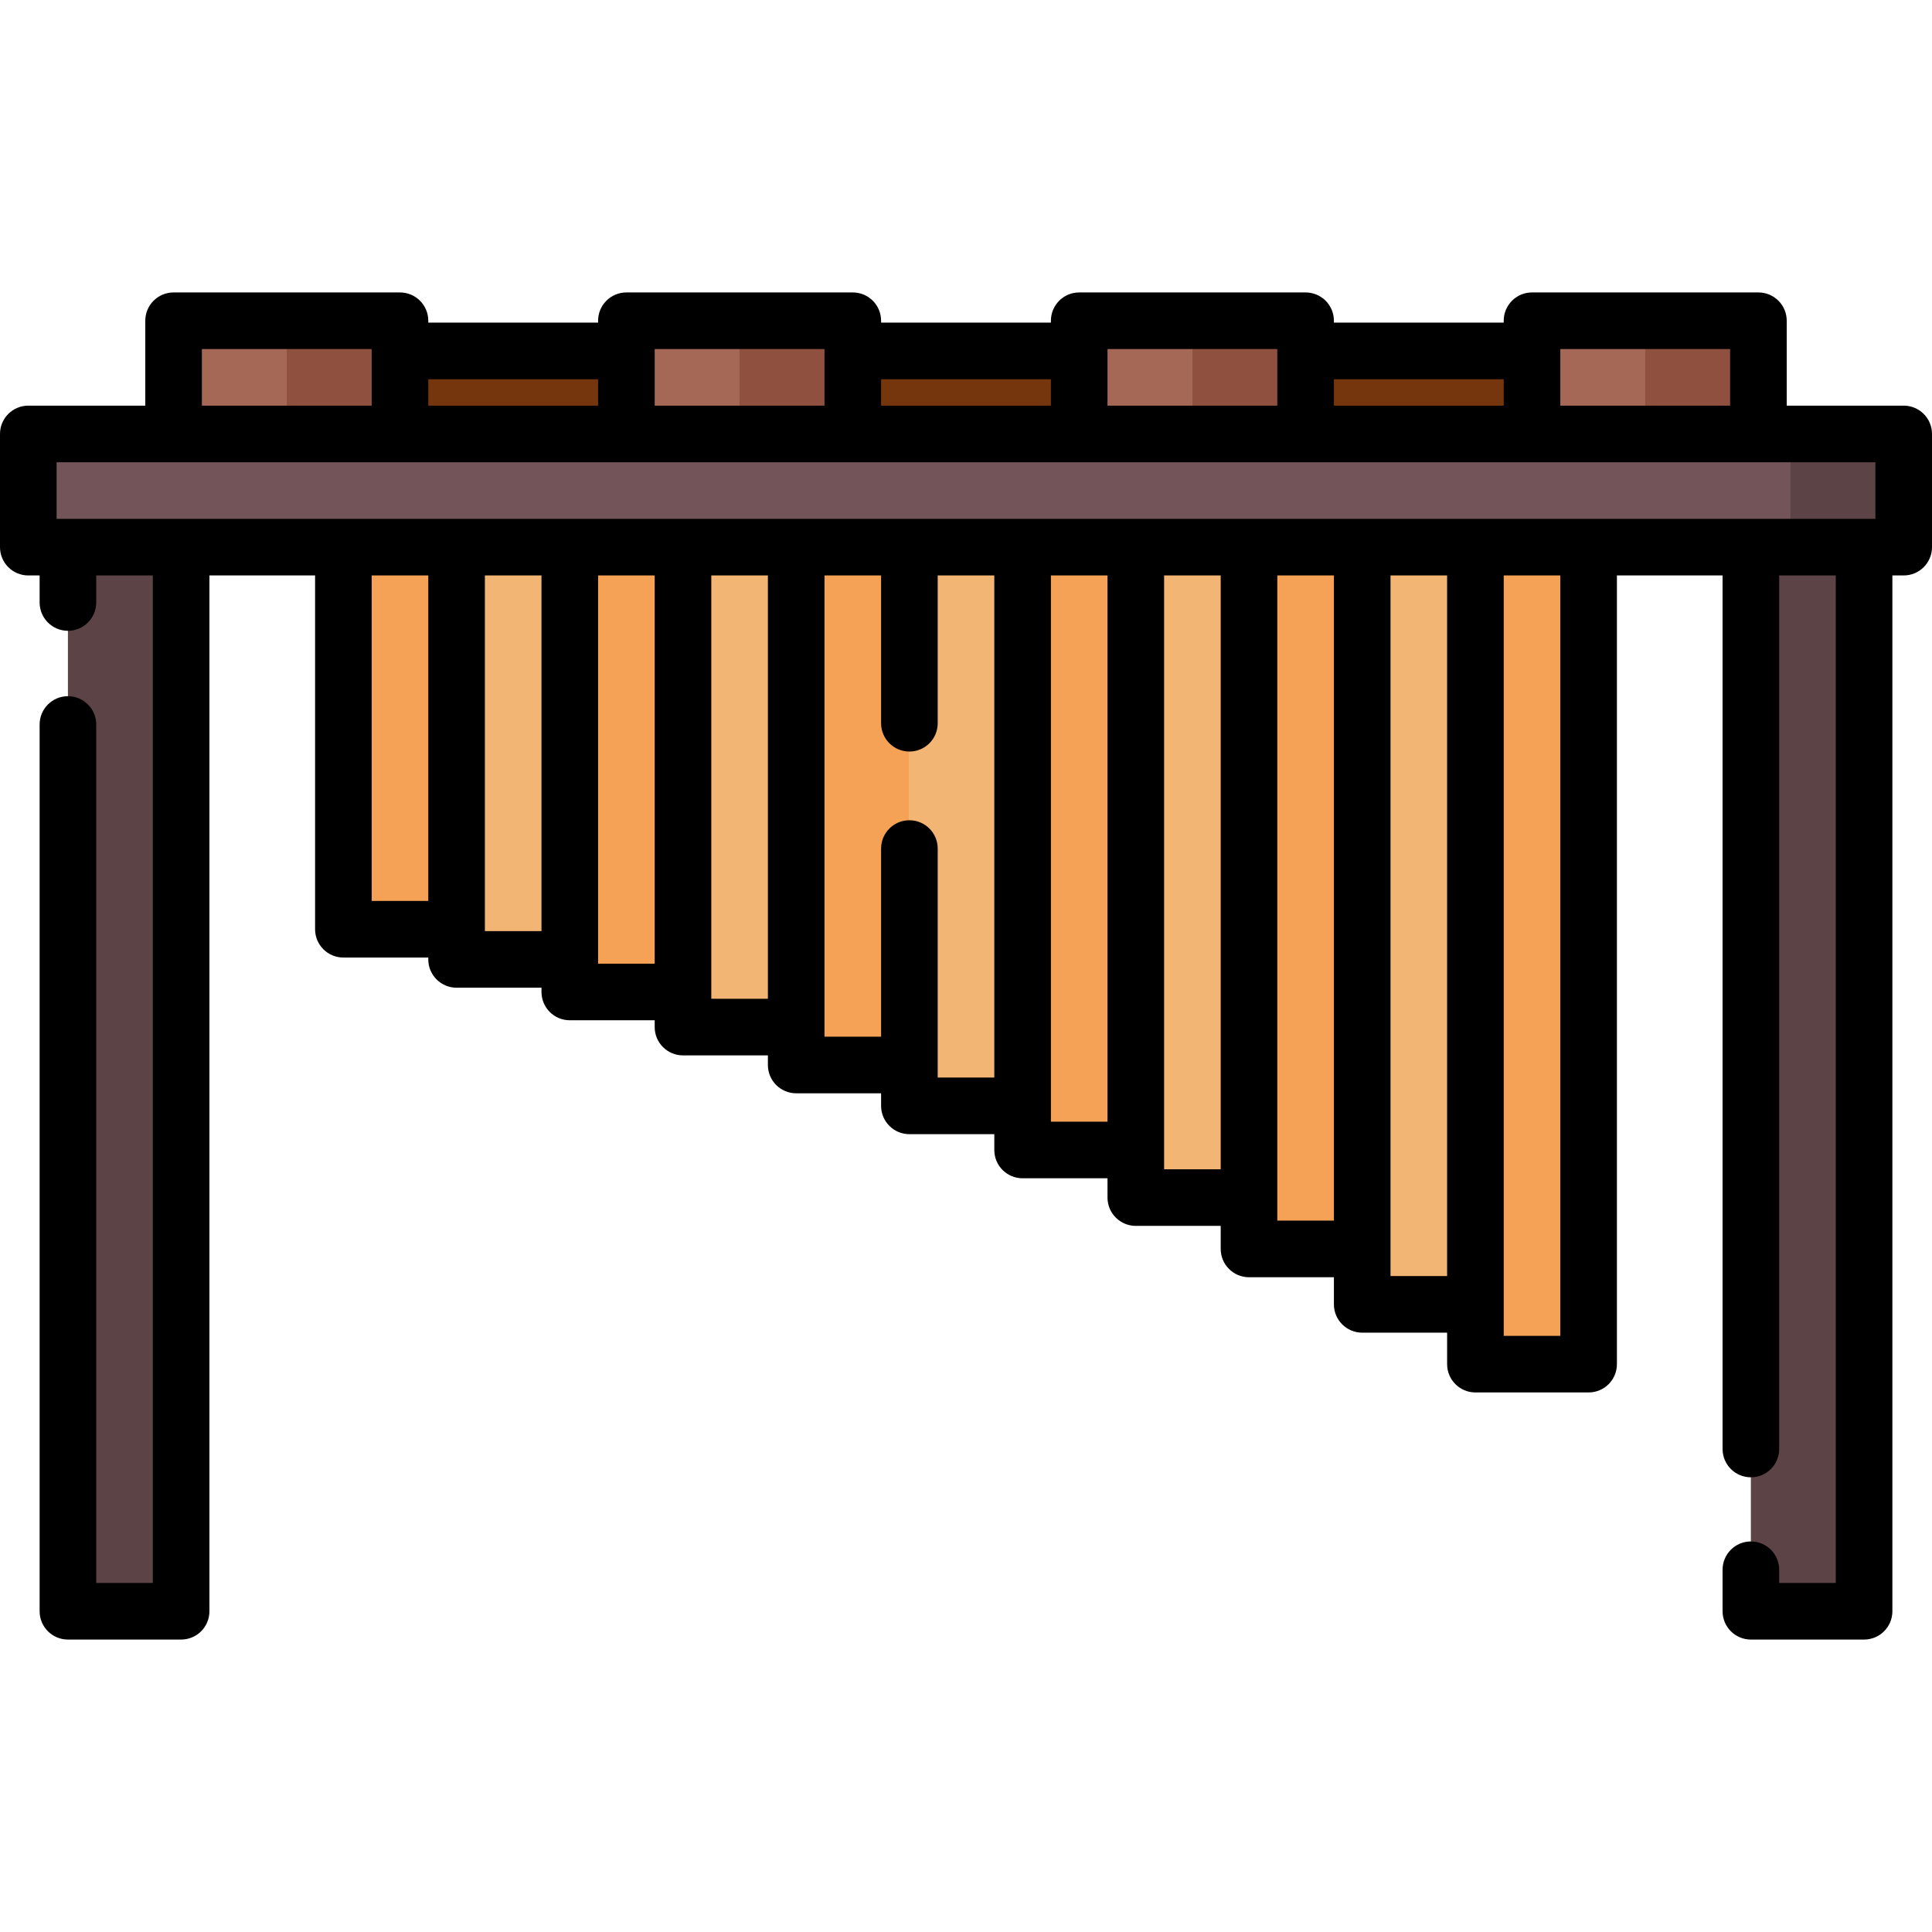<?xml version="1.0" encoding="iso-8859-1"?>
<!-- Generator: Adobe Illustrator 19.0.0, SVG Export Plug-In . SVG Version: 6.00 Build 0)  -->
<svg version="1.1" id="Capa_1" xmlns="http://www.w3.org/2000/svg" xmlns:xlink="http://www.w3.org/1999/xlink" x="0px" y="0px"
	 viewBox="0 0 512 512" style="enable-background:new 0 0 512 512;" xml:space="preserve">
<rect x="7.5" y="115" style="fill:#735458;" width="497" height="30"/>
<g>
	<rect x="474.5" y="115" style="fill:#5C4346;" width="30" height="30"/>
	<rect x="18" y="145" style="fill:#5C4346;" width="30" height="282"/>
	<rect x="464" y="145" style="fill:#5C4346;" width="30" height="282"/>
</g>
<g>
	<rect x="106" y="93" style="fill:#75360D;" width="60" height="22"/>
	<rect x="226" y="93" style="fill:#75360D;" width="60" height="22"/>
</g>
<g>
	<rect x="46" y="85" style="fill:#A66856;" width="60" height="30"/>
	<rect x="166" y="85" style="fill:#A66856;" width="60" height="30"/>
	<rect x="286" y="85" style="fill:#A66856;" width="60" height="30"/>
	<rect x="406" y="85" style="fill:#A66856;" width="60" height="30"/>
</g>
<g>
	<rect x="436" y="85" style="fill:#8F5040;" width="30" height="30"/>
	<rect x="316" y="85" style="fill:#8F5040;" width="30" height="30"/>
	<rect x="196" y="85" style="fill:#8F5040;" width="30" height="30"/>
	<rect x="76" y="85" style="fill:#8F5040;" width="30" height="30"/>
</g>
<rect x="346" y="93" style="fill:#75360D;" width="60" height="22"/>
<rect x="391" y="145" style="fill:#F5A257;" width="30" height="216.51"/>
<rect x="361" y="145" style="fill:#F3B573;" width="30" height="200.67"/>
<rect x="331" y="145" style="fill:#F5A257;" width="30" height="185.98"/>
<rect x="301" y="145" style="fill:#F3B573;" width="30" height="172.37"/>
<rect x="271" y="145" style="fill:#F5A257;" width="30" height="159.76"/>
<rect x="241" y="145" style="fill:#F3B573;" width="30" height="148.07"/>
<rect x="211" y="145" style="fill:#F5A257;" width="30" height="137.23"/>
<rect x="181" y="145" style="fill:#F3B573;" width="30" height="127.19"/>
<rect x="151" y="145" style="fill:#F5A257;" width="30" height="117.88"/>
<rect x="121" y="145" style="fill:#F3B573;" width="30" height="109.25"/>
<rect x="91" y="145" style="fill:#F5A257;" width="30" height="101.26"/>
<path d="M504.5,107.5h-31V85c0-4.143-3.357-7.5-7.5-7.5h-60c-4.143,0-7.5,3.357-7.5,7.5v0.5h-45V85c0-4.143-3.357-7.5-7.5-7.5h-60
	c-4.143,0-7.5,3.357-7.5,7.5v0.5h-45V85c0-4.143-3.358-7.5-7.5-7.5h-60c-4.142,0-7.5,3.357-7.5,7.5v0.5h-45V85
	c0-4.143-3.358-7.5-7.5-7.5H46c-4.142,0-7.5,3.357-7.5,7.5v22.5h-31c-4.142,0-7.5,3.357-7.5,7.5v30c0,4.143,3.358,7.5,7.5,7.5h3
	v7.167c0,4.143,3.358,7.5,7.5,7.5s7.5-3.357,7.5-7.5V152.5h15v267h-15V192c0-4.143-3.358-7.5-7.5-7.5s-7.5,3.357-7.5,7.5v235
	c0,4.143,3.358,7.5,7.5,7.5h30c4.142,0,7.5-3.357,7.5-7.5V152.5h28v93.758c0,4.143,3.358,7.5,7.5,7.5h22.5v0.495
	c0,4.143,3.358,7.5,7.5,7.5h22.5v1.127c0,4.143,3.358,7.5,7.5,7.5h22.5v1.808c0,4.143,3.358,7.5,7.5,7.5h22.5v2.543
	c0,4.143,3.358,7.5,7.5,7.5h22.5v3.335c0,4.143,3.358,7.5,7.5,7.5h22.5v4.191c0,4.143,3.357,7.5,7.5,7.5h22.5v5.114
	c0,4.143,3.357,7.5,7.5,7.5h22.5v6.11c0,4.143,3.357,7.5,7.5,7.5h22.5v7.186c0,4.143,3.357,7.5,7.5,7.5h22.5v8.344
	c0,4.143,3.357,7.5,7.5,7.5h30c4.143,0,7.5-3.357,7.5-7.5V152.5h28V384c0,4.143,3.357,7.5,7.5,7.5s7.5-3.357,7.5-7.5V152.5h15v267
	h-15V416c0-4.143-3.357-7.5-7.5-7.5s-7.5,3.357-7.5,7.5v11c0,4.143,3.357,7.5,7.5,7.5h30c4.143,0,7.5-3.357,7.5-7.5V152.5h3
	c4.143,0,7.5-3.357,7.5-7.5v-30C512,110.857,508.643,107.5,504.5,107.5z M413.5,92.5h45v15h-45V93V92.5z M398.5,100.5v7h-45v-7
	H398.5z M293.5,92.5h45V93v14.5h-45V93V92.5z M278.5,100.5v7h-45v-7H278.5z M173.5,92.5h45V93v14.5h-45V93V92.5z M158.5,100.5v7h-45
	v-7H158.5z M53.5,92.5h45V93v14.5h-45V92.5z M98.5,238.758V152.5h15v86.258H98.5z M128.5,246.753v-0.495V152.5h15v94.253
	L128.5,246.753L128.5,246.753z M158.5,255.38v-1.127V152.5h15v102.88H158.5z M188.5,264.688v-1.808V152.5h15v112.188H188.5z
	 M248.5,285.565v-60.687c0-4.143-3.358-7.5-7.5-7.5s-7.5,3.357-7.5,7.5v49.852h-15v-2.543V152.5h15v39.167
	c0,4.143,3.358,7.5,7.5,7.5s7.5-3.357,7.5-7.5V152.5h15v133.065H248.5z M278.5,297.257v-4.191V152.5h15v144.757L278.5,297.257
	L278.5,297.257z M308.5,309.871v-5.114V152.5h15v157.371H308.5z M338.5,323.481v-6.11V152.5h15v170.981L338.5,323.481L338.5,323.481
	z M368.5,338.167v-7.186V152.5h15v185.667H368.5z M413.5,354.011h-15v-8.344V152.5h15V354.011z M497,137.5H15l0,0v-15l0,0l0,0l0,0
	l0,0l0,0h482l0,0l0,0l0,0V137.5"/>
<g>
</g>
<g>
</g>
<g>
</g>
<g>
</g>
<g>
</g>
<g>
</g>
<g>
</g>
<g>
</g>
<g>
</g>
<g>
</g>
<g>
</g>
<g>
</g>
<g>
</g>
<g>
</g>
<g>
</g>
</svg>
